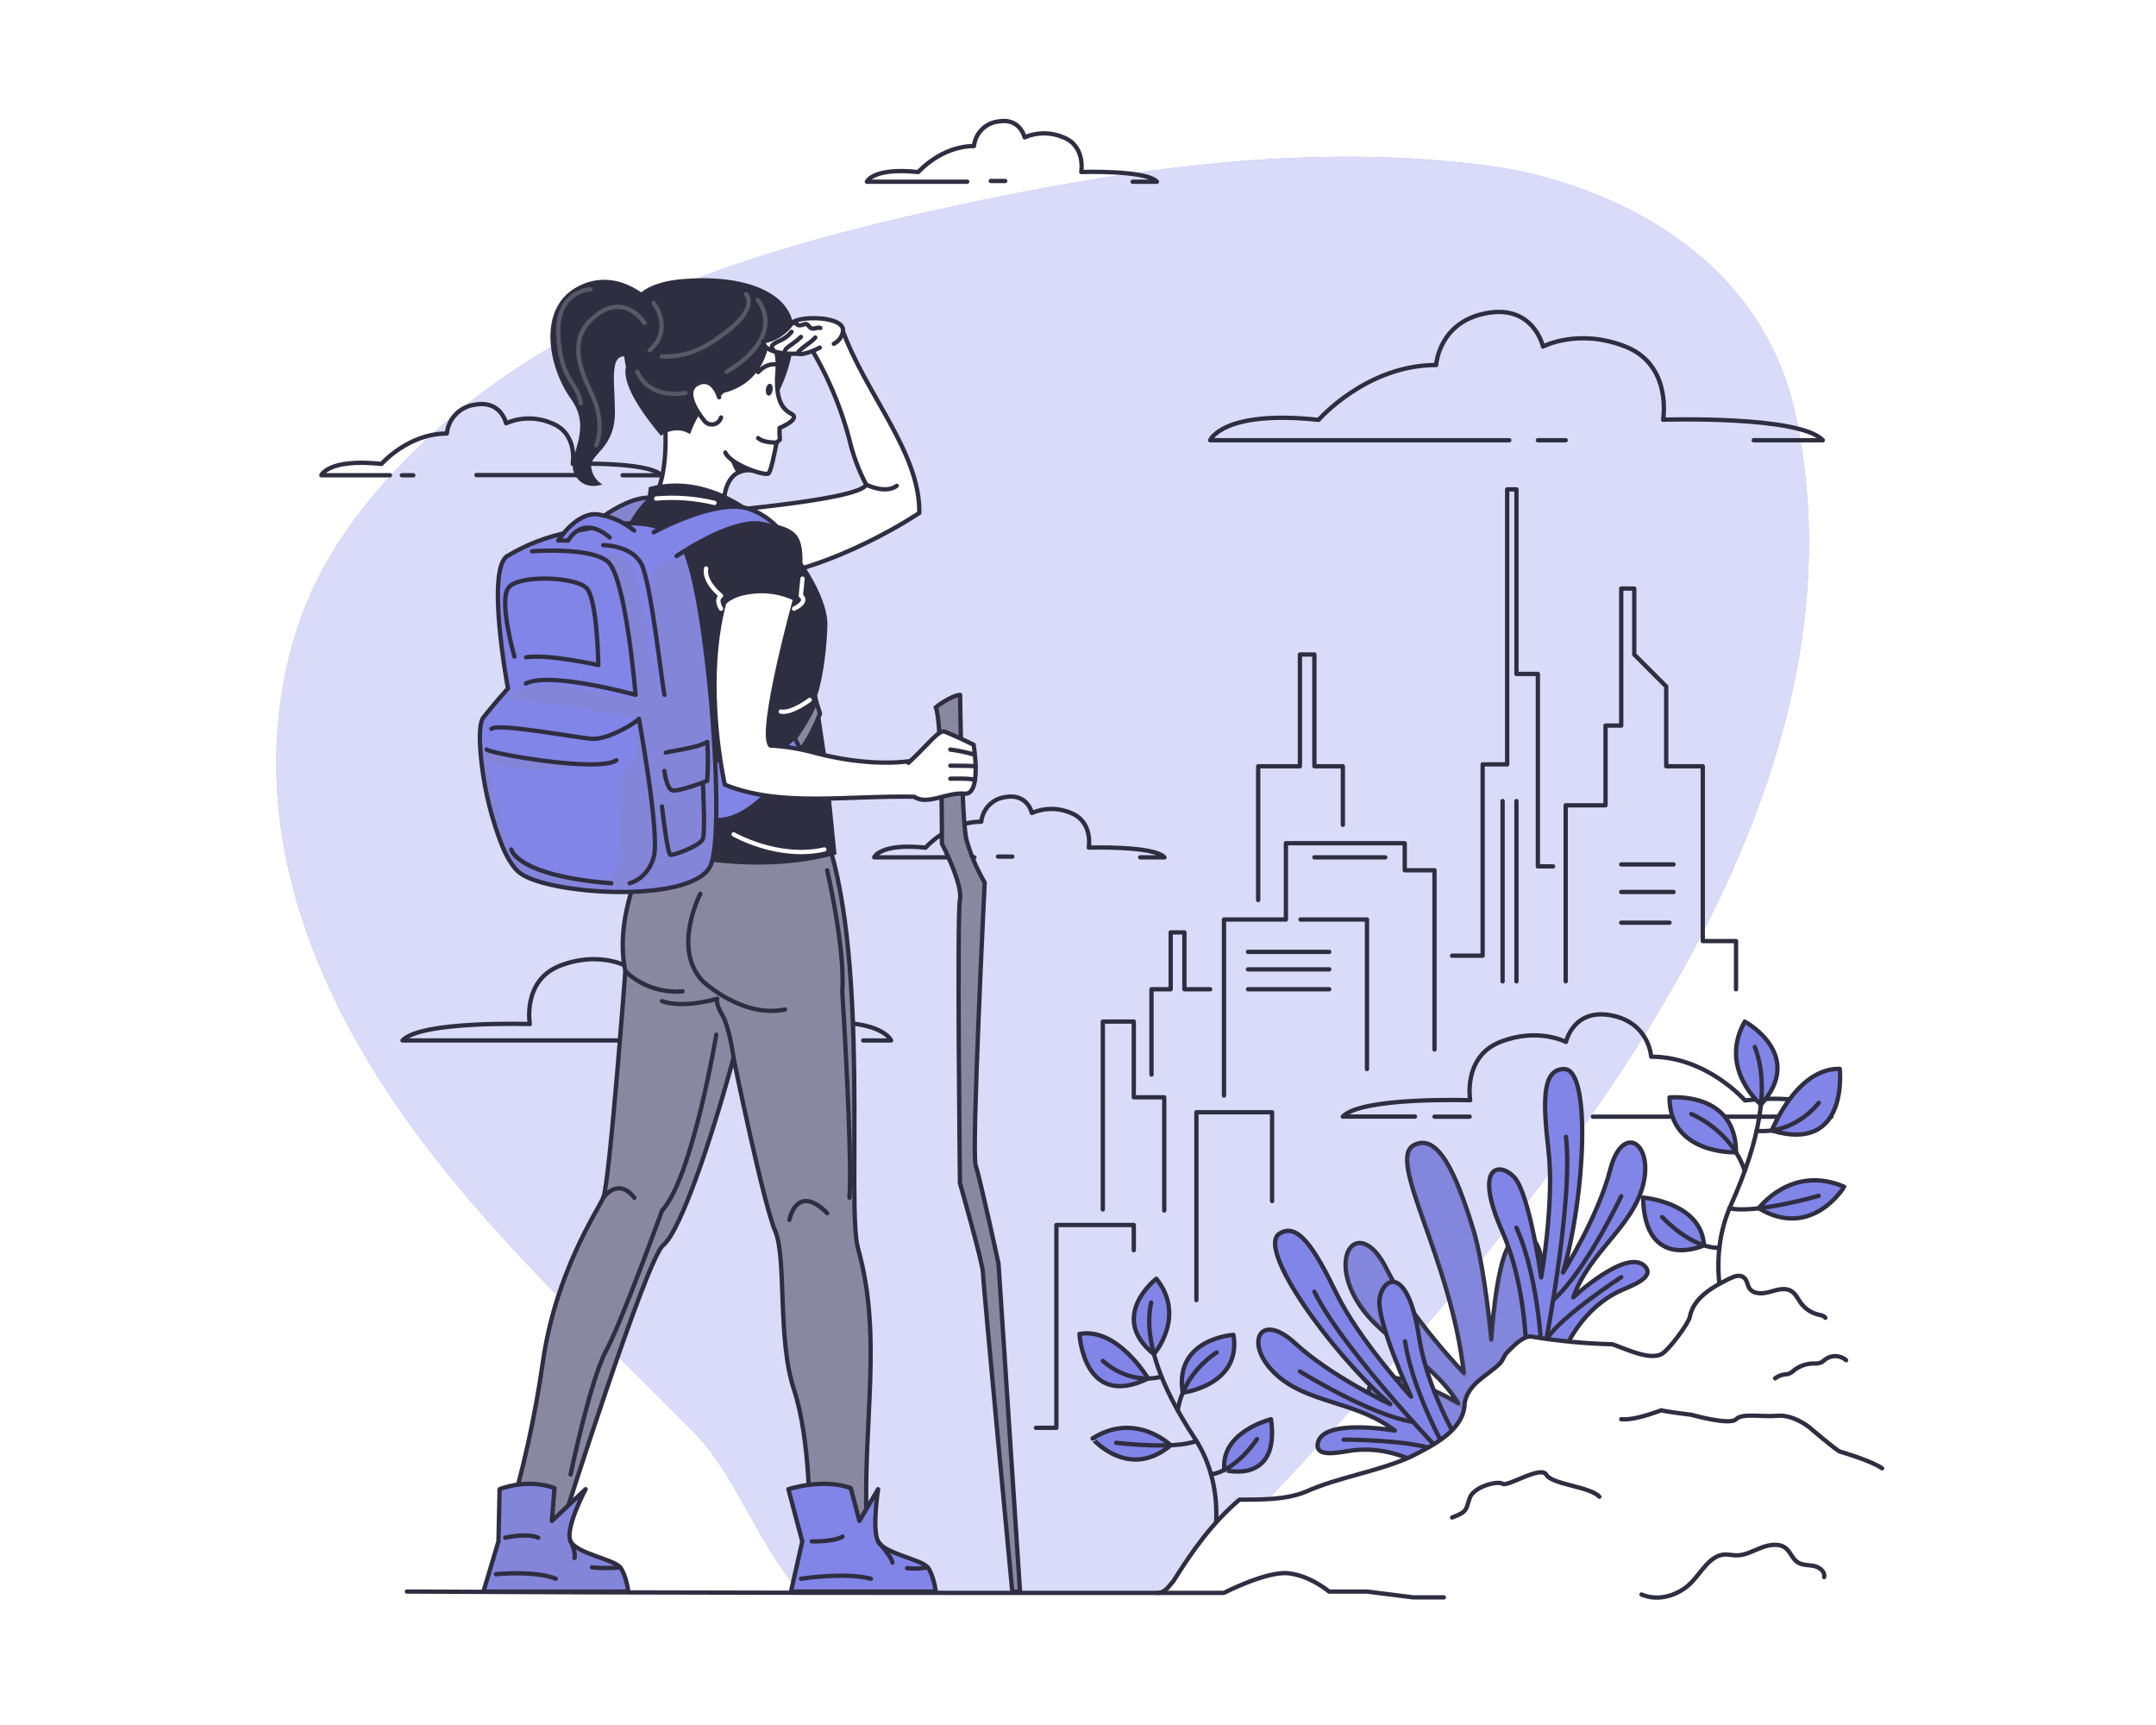 <svg width="250" height="200" viewBox="0 0 250 200" fill="none" xmlns="http://www.w3.org/2000/svg">
<rect width="250" height="200" fill="white"/>
<g clip-path="url(#clip0_616_1917)">
<path opacity="0.7" d="M43.23 62.203C43.23 62.203 30.671 94.635 48.32 127.293C65.968 159.95 102.32 177.203 131.414 191.955C160.509 206.707 190.721 199.523 205.077 175.36C219.432 151.198 199.743 133.95 199.716 99.496C199.689 65.04 204.874 55.919 186.203 26.811C167.531 -2.297 121.761 -8.743 87.149 12.847C52.536 34.437 43.23 62.203 43.23 62.203Z" fill="white"/>
<path d="M99.117 190.198C111.369 197.788 133.923 187.878 142.428 178.779C170.022 149.239 218.878 99.297 208.27 48.401C203.766 26.779 181.991 20.527 173.261 19.315C152.302 16.396 130.964 19.491 110.284 23.964C88.662 28.64 65.973 35.423 49.473 50.91C43.261 56.757 37.712 63.649 34.829 71.797C31.901 80.077 31.356 89.158 32.847 97.784C35.261 111.703 42.518 124.36 51.347 135.405C60.176 146.45 70.604 156.045 80.504 166.117C86.955 172.689 88.797 183.784 99.117 190.198Z" fill="#8185E7"/>
<path opacity="0.7" d="M99.117 190.198C111.369 197.788 133.923 187.878 142.428 178.779C170.022 149.239 218.878 99.297 208.27 48.401C203.766 26.779 181.991 20.527 173.261 19.315C152.302 16.396 130.964 19.491 110.284 23.964C88.662 28.64 65.973 35.423 49.473 50.91C43.261 56.757 37.712 63.649 34.829 71.797C31.901 80.077 31.356 89.158 32.847 97.784C35.261 111.703 42.518 124.36 51.347 135.405C60.176 146.45 70.604 156.045 80.504 166.117C86.955 172.689 88.797 183.784 99.117 190.198Z" fill="white"/>
<path d="M45.212 55.104H37.261C37.261 55.104 38.054 53.135 44.239 53.788C44.239 53.788 47.32 50.261 51.811 50.261C51.897 49.427 52.26 48.645 52.842 48.041C53.424 47.437 54.192 47.045 55.023 46.928C58.09 46.338 58.685 49.072 58.685 49.072C59.522 48.71 60.425 48.523 61.338 48.523C62.25 48.523 63.153 48.71 63.991 49.072C67.031 50.27 66.414 53.779 66.414 53.779C66.414 53.779 75.189 53.491 76.698 55.104H72.194" stroke="#2F2E41" stroke-width="0.5" stroke-linecap="round" stroke-linejoin="round"/>
<path d="M46.595 55.104H47.923" stroke="#2F2E41" stroke-width="0.5" stroke-linecap="round" stroke-linejoin="round"/>
<path d="M55.248 55.081H67.396" stroke="#2F2E41" stroke-width="0.5" stroke-linecap="round" stroke-linejoin="round"/>
<path d="M112.977 99.401H101.369C101.369 99.401 102.05 97.721 107.324 98.279C107.324 98.279 109.955 95.27 113.784 95.27C113.859 94.558 114.169 93.891 114.666 93.376C115.163 92.86 115.818 92.525 116.527 92.423C119.144 91.923 119.653 94.257 119.653 94.257C120.368 93.948 121.138 93.788 121.917 93.788C122.695 93.788 123.466 93.948 124.18 94.257C126.775 95.279 126.252 98.275 126.252 98.275C126.252 98.275 133.739 98.027 135.023 99.401H132.212" stroke="#2F2E41" stroke-width="0.5" stroke-linecap="round" stroke-linejoin="round"/>
<path d="M115.721 99.315H117.383" stroke="#2F2E41" stroke-width="0.5" stroke-linecap="round" stroke-linejoin="round"/>
<path d="M112.153 21.068H100.522C100.522 21.068 101.203 19.387 106.477 19.95C106.477 19.95 109.104 16.937 112.937 16.937C113.011 16.225 113.322 15.558 113.819 15.043C114.316 14.528 114.971 14.194 115.68 14.095C118.297 13.59 118.806 15.923 118.806 15.923C119.518 15.617 120.284 15.459 121.059 15.459C121.833 15.459 122.599 15.617 123.311 15.923C125.905 16.946 125.378 19.941 125.378 19.941C125.378 19.941 132.869 19.694 134.153 21.068H131.342" stroke="#2F2E41" stroke-width="0.5" stroke-linecap="round" stroke-linejoin="round"/>
<path d="M114.892 20.982H116.559" stroke="#2F2E41" stroke-width="0.5" stroke-linecap="round" stroke-linejoin="round"/>
<path d="M75.662 120.631H46.671C48.833 118.32 61.437 118.73 61.437 118.73C61.437 118.73 60.536 113.694 64.923 111.973C69.311 110.252 72.545 111.973 72.545 111.973C72.545 111.973 73.401 108.045 77.806 108.892C82.212 109.739 82.423 113.68 82.423 113.68C88.878 113.68 93.302 118.752 93.302 118.752C102.185 117.806 103.329 120.635 103.329 120.635H100.09" stroke="#2F2E41" stroke-width="0.5" stroke-linecap="round" stroke-linejoin="round"/>
<path d="M97.662 120.631H96.432" stroke="#2F2E41" stroke-width="0.5" stroke-linecap="round" stroke-linejoin="round"/>
<path d="M80.68 120.631H84.914" stroke="#2F2E41" stroke-width="0.5" stroke-linecap="round" stroke-linejoin="round"/>
<path d="M175.009 51.041H140.324C140.324 51.041 141.761 47.495 152.896 48.68C152.896 48.68 158.446 42.32 166.532 42.32C166.532 42.32 166.802 37.365 172.324 36.315C177.847 35.266 178.919 40.18 178.919 40.18C178.919 40.18 183 38.018 188.477 40.18C193.955 42.342 192.847 48.662 192.847 48.662C192.847 48.662 208.653 48.144 211.365 51.041H203.351" stroke="#2F2E41" stroke-width="0.5" stroke-linecap="round" stroke-linejoin="round"/>
<path d="M178.324 51.041H181.55" stroke="#2F2E41" stroke-width="0.5" stroke-linecap="round" stroke-linejoin="round"/>
<path d="M184.703 129.468H212.365C212.365 129.468 211.221 126.644 202.338 127.586C202.338 127.586 197.914 122.514 191.464 122.514C191.464 122.514 191.248 118.572 186.842 117.725C182.437 116.878 181.581 120.806 181.581 120.806C181.581 120.806 178.329 119.081 173.959 120.806C169.59 122.532 170.477 127.563 170.477 127.563C170.477 127.563 157.865 127.149 155.707 129.459H164.077" stroke="#2F2E41" stroke-width="0.5" stroke-linecap="round" stroke-linejoin="round"/>
<path d="M166.338 129.468H170.419" stroke="#2F2E41" stroke-width="0.5" stroke-linecap="round" stroke-linejoin="round"/>
<path d="M127.878 140.221V118.441H131.468V127.221H135V140.351" stroke="#2F2E41" stroke-width="0.5" stroke-linecap="round" stroke-linejoin="round"/>
<path d="M141.928 127.014V106.608H149.108V97.761H162.887V100.901H166.338V121.676" stroke="#2F2E41" stroke-width="0.5" stroke-linecap="round" stroke-linejoin="round"/>
<path d="M181.55 113.779V93.369H186.171V84.126H187.991V68.239H189.5V75.883L193.207 79.59V88.842H197.446V109.113H201.302V114.698" stroke="#2F2E41" stroke-width="0.5" stroke-linecap="round" stroke-linejoin="round"/>
<path d="M168.378 110.806H171.919V88.626H174.766V56.734H175.842V78.14H178.324V100.45H180.09" stroke="#2F2E41" stroke-width="0.5" stroke-linecap="round" stroke-linejoin="round"/>
<path d="M140.324 114.698H137.338V108.104H135.748V114.698H133.522V124.59" stroke="#2F2E41" stroke-width="0.5" stroke-linecap="round" stroke-linejoin="round"/>
<path d="M145.892 104.351V88.842H150.734V75.883H152.41V88.842H155.712V95.631" stroke="#2F2E41" stroke-width="0.5" stroke-linecap="round" stroke-linejoin="round"/>
<path d="M150.802 106.608H158.509V123.95" stroke="#2F2E41" stroke-width="0.5" stroke-linecap="round" stroke-linejoin="round"/>
<path d="M147.505 139.257V128.955H138.73V150.739" stroke="#2F2E41" stroke-width="0.5" stroke-linecap="round" stroke-linejoin="round"/>
<path d="M131.468 144.95V142.027H122.495V165.541H120.122" stroke="#2F2E41" stroke-width="0.5" stroke-linecap="round" stroke-linejoin="round"/>
<path d="M187.991 100.221H194.054" stroke="#2F2E41" stroke-width="0.5" stroke-linecap="round" stroke-linejoin="round"/>
<path d="M187.991 103.419H194.054" stroke="#2F2E41" stroke-width="0.5" stroke-linecap="round" stroke-linejoin="round"/>
<path d="M187.991 106.977H193.59" stroke="#2F2E41" stroke-width="0.5" stroke-linecap="round" stroke-linejoin="round"/>
<path d="M160.626 99.401H152.41" stroke="#2F2E41" stroke-width="0.5" stroke-linecap="round" stroke-linejoin="round"/>
<path d="M144.716 110.36H154.131" stroke="#2F2E41" stroke-width="0.5" stroke-linecap="round" stroke-linejoin="round"/>
<path d="M144.716 112.387H154.131" stroke="#2F2E41" stroke-width="0.5" stroke-linecap="round" stroke-linejoin="round"/>
<path d="M144.716 114.698H154.131" stroke="#2F2E41" stroke-width="0.5" stroke-linecap="round" stroke-linejoin="round"/>
<path d="M174.234 92.878V113.779" stroke="#2F2E41" stroke-width="0.5" stroke-linecap="round" stroke-linejoin="round"/>
<path d="M175.842 92.878V113.779" stroke="#2F2E41" stroke-width="0.5" stroke-linecap="round" stroke-linejoin="round"/>
<path d="M67.757 61.59C67.757 61.59 72.513 57.221 75.806 57.743C76.356 57.829 73.531 63.207 73.531 63.207L67.757 61.59Z" fill="#8185E7"/>
<mask id="mask0_616_1917" style="mask-type:luminance" maskUnits="userSpaceOnUse" x="67" y="57" width="9" height="7">
<path d="M67.757 61.59C67.757 61.59 72.513 57.221 75.806 57.743C76.356 57.829 73.531 63.207 73.531 63.207L67.757 61.59Z" fill="white"/>
</mask>
<g mask="url(#mask0_616_1917)">
<path opacity="0.5" d="M67.757 61.59C67.757 61.59 72.513 57.221 75.806 57.743C76.356 57.829 73.531 63.207 73.531 63.207L67.757 61.59Z" fill="#8A88A0" fill-opacity="0.7"/>
</g>
<path d="M67.757 61.59C67.757 61.59 72.513 57.221 75.806 57.743C76.356 57.829 73.531 63.207 73.531 63.207L67.757 61.59Z" stroke="#2F2E41" stroke-width="0.5" stroke-linecap="round" stroke-linejoin="round"/>
<path d="M111.329 80.563C111.329 80.563 111.509 94.878 112.041 97.266C112.526 99.038 113.246 100.738 114.18 102.32C114.18 102.32 112.631 133.685 113.135 135.135C113.64 136.586 115.784 146.514 115.784 146.514L118.279 184.527H117.378C117.378 184.527 113.982 148.649 113.982 147.586C113.982 146.523 111.311 137.171 111.311 137.171C111.311 137.171 110.955 106.063 111.311 104.288C111.667 102.514 109.221 97.824 109.221 97.824C109.221 97.824 109.252 83.437 108.5 82.009C108.518 82.004 110.081 80.725 111.329 80.563Z" fill="#8A88A0" stroke="#2F2E41" stroke-width="0.5" stroke-linecap="round" stroke-linejoin="round"/>
<path d="M75.806 97.266C75.806 97.266 70.968 105.396 72.513 112.581C72.513 112.581 70.671 137.257 69.955 138.86C69.239 140.464 64.432 147.554 62.955 157.878C62.062 164.126 60.707 170.299 58.901 176.347H65.333C65.333 176.347 74.937 145.955 76.905 144.365C78.874 142.775 82.496 132.144 85.054 122.658C85.054 122.658 88.504 139.486 89.878 142.698C91.252 145.91 90.104 155.185 92.067 161.113C94.009 166.968 93.869 176.365 93.869 176.365C93.869 176.365 100.559 178.023 100.495 176.365C100.045 164.896 102.365 154.968 99.496 144.761C98.144 139.995 100.847 112.144 95.919 97.288L75.806 97.266Z" fill="#8A88A0"/>
<mask id="mask1_616_1917" style="mask-type:luminance" maskUnits="userSpaceOnUse" x="58" y="97" width="43" height="81">
<path d="M75.806 97.266C75.806 97.266 70.968 105.396 72.513 112.581C72.513 112.581 70.671 137.257 69.955 138.86C69.239 140.464 64.432 147.554 62.955 157.878C62.062 164.126 60.707 170.299 58.901 176.347H65.333C65.333 176.347 74.937 145.955 76.905 144.365C78.874 142.775 82.496 132.144 85.054 122.658C85.054 122.658 88.504 139.486 89.878 142.698C91.252 145.91 90.104 155.185 92.067 161.113C94.009 166.968 93.869 176.365 93.869 176.365C93.869 176.365 100.559 178.023 100.495 176.365C100.045 164.896 102.365 154.968 99.496 144.761C98.144 139.995 100.847 112.144 95.919 97.288L75.806 97.266Z" fill="white"/>
</mask>
<g mask="url(#mask1_616_1917)">
<path opacity="0.3" d="M84.914 120.631C84.914 120.955 84.964 121.775 85.023 122.793C82.464 132.252 78.869 142.748 76.914 144.342C74.96 145.937 65.342 176.324 65.342 176.324H58.919C60.725 170.277 62.08 164.104 62.973 157.856C64.437 147.532 69.279 140.459 69.973 138.851C70.667 137.243 72.513 112.613 72.513 112.613C72.143 110.745 72.106 108.826 72.405 106.946C72.748 109.392 74.207 112.428 79.162 113.212C78.859 112.27 78.773 111.272 78.911 110.292C79.048 109.312 79.405 108.376 79.955 107.554C79.955 107.554 78.996 112.613 83.059 114.982C83.239 115.086 83.18 115.802 83.18 115.802C83.18 115.802 84.896 119.455 84.914 120.631Z" fill="#8A88A0" fill-opacity="0.7"/>
<path opacity="0.3" d="M96.559 99.324C94.915 100.32 91.351 101.482 83.766 101.176C82.517 102.201 81.471 103.451 80.68 104.86L79.955 104.284C79.955 104.284 76.482 106.261 72.707 105.293C73.352 102.482 74.396 99.777 75.806 97.261H95.964C96.167 97.923 96.369 98.613 96.559 99.324Z" fill="#8A88A0" fill-opacity="0.7"/>
</g>
<path d="M75.806 97.266C75.806 97.266 70.968 105.396 72.513 112.581C72.513 112.581 70.671 137.257 69.955 138.86C69.239 140.464 64.432 147.554 62.955 157.878C62.062 164.126 60.707 170.299 58.901 176.347H65.333C65.333 176.347 74.937 145.955 76.905 144.365C78.874 142.775 82.496 132.144 85.054 122.658C85.054 122.658 88.504 139.486 89.878 142.698C91.252 145.91 90.104 155.185 92.067 161.113C94.009 166.968 93.869 176.365 93.869 176.365C93.869 176.365 100.559 178.023 100.495 176.365C100.045 164.896 102.365 154.968 99.496 144.761C98.144 139.995 100.847 112.144 95.919 97.288L75.806 97.266Z" stroke="#2F2E41" stroke-width="0.5" stroke-linecap="round" stroke-linejoin="round"/>
<path d="M81.212 103.626C81.212 103.626 77.878 109.991 81.504 113.775C81.504 113.775 86.085 118.077 91.027 117.045" stroke="#2F2E41" stroke-width="0.5" stroke-linecap="round" stroke-linejoin="round"/>
<path d="M85.063 122.635C85.063 122.635 84.613 119.167 83.752 117.68C82.892 116.194 83.18 115.788 83.18 115.788C83.18 115.788 79.279 116.991 76.757 116.072" stroke="#2F2E41" stroke-width="0.5" stroke-linecap="round" stroke-linejoin="round"/>
<path d="M72.513 112.613C73.397 113.445 74.445 114.082 75.59 114.483C76.736 114.885 77.953 115.041 79.162 114.941" stroke="#2F2E41" stroke-width="0.5" stroke-linecap="round" stroke-linejoin="round"/>
<path d="M81.212 59.545C81.572 59.396 99.549 58.054 100.446 56.203C99.564 54.527 98.9 52.745 98.473 50.901C97.35 46.644 95.544 42.597 93.126 38.919L97.631 38.095C100.333 45.689 106.712 52.428 106.599 59.473C106.599 59.473 96.869 66.09 86.964 67.167C84.113 67.469 81.212 59.545 81.212 59.545Z" fill="white" stroke="#2F2E41" stroke-width="0.5" stroke-linecap="round" stroke-linejoin="round"/>
<path d="M87.203 54.541C86.593 54.456 85.972 54.575 85.437 54.878C83.608 55.986 83.941 59.293 83.941 59.293L75.806 57.743C77.581 55.162 77.126 49.239 77.126 49.239C84.748 42.095 86.586 48.64 87.036 52.392C87.176 53.45 87.198 54.284 87.203 54.541Z" fill="white" stroke="#2F2E41" stroke-width="0.5" stroke-linecap="round" stroke-linejoin="round"/>
<path d="M87.203 54.541C86.593 54.456 85.972 54.575 85.437 54.878C84.785 53.789 84.375 52.572 84.234 51.311L87.05 52.396C87.176 53.45 87.198 54.284 87.203 54.541Z" fill="#2F2E41"/>
<path d="M72.887 37.045C72.887 37.045 72.194 32.991 79.004 32.369C85.815 31.748 92.068 33.626 92.068 38.59C92.068 43.554 87.959 53.806 79.784 49.239C71.608 44.671 72.887 37.045 72.887 37.045Z" fill="#2F2E41"/>
<path d="M76.842 49.802C76.14 48.901 74.284 45.667 73.987 44.432C72.149 36.842 76.302 36.293 79.392 34.757C85.27 31.842 90.617 37.752 90.158 43.014C89.698 48.275 92.18 47.653 92.068 48.378C91.973 48.991 90.396 49.613 90.396 49.613C90.371 50.063 90.385 50.516 90.437 50.964L90.049 51.32C89.847 52.32 89.387 54.842 89.058 54.923C88.401 55.122 84.712 53.833 84.104 52.468" fill="white"/>
<path d="M76.842 49.802C76.14 48.901 74.284 45.667 73.987 44.432C72.149 36.842 76.302 36.293 79.392 34.757C85.27 31.842 90.617 37.752 90.158 43.014C89.698 48.275 92.18 47.653 92.068 48.378C91.973 48.991 90.396 49.613 90.396 49.613C90.371 50.063 90.385 50.516 90.437 50.964L90.049 51.32C89.847 52.32 89.387 54.842 89.058 54.923C88.401 55.122 84.712 53.833 84.104 52.468" stroke="#2F2E41" stroke-width="0.5" stroke-linecap="round" stroke-linejoin="round"/>
<path d="M89.59 45.234C89.536 45.617 89.32 45.901 89.108 45.874C88.896 45.847 88.761 45.509 88.811 45.126C88.86 44.743 89.081 44.459 89.297 44.491C89.513 44.523 89.658 44.851 89.59 45.234Z" fill="#2F2E41"/>
<path d="M89.878 42.243C89.878 42.243 88.896 42.077 87.91 43.144" stroke="#2F2E41" stroke-width="0.5" stroke-linecap="round" stroke-linejoin="round"/>
<path d="M87.856 34.784C85.153 32.716 70.072 30.59 72.577 42.509C72.243 43.986 73.257 46.477 76.631 50.518C76.631 50.518 78.266 49.239 80.018 50.338C80.018 50.338 81.077 47.059 82.901 46.315C83.295 46.143 83.645 45.882 83.923 45.554C88.752 44.347 89.365 39.766 89.302 38.162C89.59 37.725 90.108 36.486 87.856 34.784Z" fill="#2F2E41"/>
<path d="M75.806 35.135C75.806 35.135 71.878 30.721 67.063 33.185C62.248 35.649 63.536 42.532 66.203 46.248C68.869 49.964 65.599 52.959 66.631 54.982C67.662 57.005 69.838 56.171 69.838 56.171C69.48 55.954 69.177 55.657 68.953 55.303C68.73 54.949 68.591 54.547 68.549 54.131C68.374 52.671 71.302 51.982 71.302 47.851C71.302 43.721 70.356 40.023 73.797 41.743C77.239 43.464 75.806 35.135 75.806 35.135Z" fill="#2F2E41"/>
<path d="M90.054 51.306C90.054 51.306 88.55 51.383 87.91 50.788" stroke="#2F2E41" stroke-width="0.5" stroke-linecap="round" stroke-linejoin="round"/>
<g opacity="0.2">
<path d="M75.806 35.135C75.806 35.135 78.149 38.126 75.333 40.604" stroke="white" stroke-width="0.5" stroke-linecap="round" stroke-linejoin="round"/>
<path d="M87.856 34.784C87.856 34.784 91.459 38.716 84.252 43.122" stroke="white" stroke-width="0.5" stroke-linecap="round" stroke-linejoin="round"/>
<path d="M86.504 34.095C86.504 34.095 87.91 35.446 84.703 38.099C81.495 40.752 79.099 41.441 76.734 41.32" stroke="white" stroke-width="0.5" stroke-linecap="round" stroke-linejoin="round"/>
<path d="M74.73 37.45C74.73 37.45 72.653 34.072 69.36 36.387C66.067 38.703 66.779 41.892 68.558 45.554C70.338 49.216 69.131 51.622 69.131 51.622" stroke="white" stroke-width="0.5" stroke-linecap="round" stroke-linejoin="round"/>
<path d="M68.486 33.536C68.486 33.536 64.432 33.653 64.743 38.941C65.054 44.23 66.941 44.198 67.356 46.748" stroke="white" stroke-width="0.5" stroke-linecap="round" stroke-linejoin="round"/>
<path d="M79.478 45.554C79.478 45.554 75.423 46.455 73.901 43.122" stroke="white" stroke-width="0.5" stroke-linecap="round" stroke-linejoin="round"/>
</g>
<path d="M83.387 46.059C83.387 46.059 82.721 43.626 80.955 44.446C79.189 45.266 80.734 47.599 81.608 48.707C81.724 48.887 81.889 49.029 82.085 49.117C82.279 49.205 82.496 49.235 82.707 49.202C82.919 49.17 83.116 49.077 83.276 48.935C83.436 48.793 83.551 48.607 83.608 48.401" fill="white"/>
<path d="M83.387 46.059C83.387 46.059 82.721 43.626 80.955 44.446C79.189 45.266 80.734 47.599 81.608 48.707C81.724 48.887 81.889 49.029 82.085 49.117C82.279 49.205 82.496 49.235 82.707 49.202C82.919 49.17 83.116 49.077 83.276 48.935C83.436 48.793 83.551 48.607 83.608 48.401" stroke="#2F2E41" stroke-width="0.5" stroke-linecap="round" stroke-linejoin="round"/>
<path d="M75.243 56.482L75.054 57.856C68.103 64.356 72.694 79.631 77.058 89.387L74.27 98.198C74.27 98.198 86.162 102.158 97 99.059L95.964 88.712L94.761 80.631C94.761 80.631 95.752 77.878 95.946 72.522C96.14 67.167 86.054 53.473 75.243 56.482Z" fill="#2F2E41"/>
<path d="M95.063 40.302C95.063 40.302 93.261 41.266 92.491 41.005C92.491 41.005 88.613 41.225 88.504 39.586C89.169 39.47 89.805 39.225 90.375 38.863C90.945 38.501 91.437 38.03 91.824 37.477C92.473 36.577 98.068 36.577 97.739 38.446C97.684 38.747 97.561 39.032 97.378 39.277C97.195 39.522 96.958 39.722 96.685 39.86" fill="white"/>
<path d="M95.063 40.302C95.063 40.302 93.261 41.266 92.491 41.005C92.491 41.005 88.613 41.225 88.504 39.586C89.169 39.47 89.805 39.225 90.375 38.863C90.945 38.501 91.437 38.03 91.824 37.477C92.473 36.577 98.068 36.577 97.739 38.446C97.684 38.747 97.561 39.032 97.378 39.277C97.195 39.522 96.958 39.722 96.685 39.86" stroke="#2F2E41" stroke-width="0.5" stroke-linecap="round" stroke-linejoin="round"/>
<path d="M91.82 37.477C92.617 37.351 92.225 37.757 92.793 37.716C93.36 37.676 93.41 37.311 93.824 37.851C94.239 38.392 94.698 37.851 95.126 38.032" fill="white"/>
<path d="M91.82 37.477C92.617 37.351 92.225 37.757 92.793 37.716C93.36 37.676 93.41 37.311 93.824 37.851C94.239 38.392 94.698 37.851 95.126 38.032" stroke="#2F2E41" stroke-width="0.5" stroke-linecap="round" stroke-linejoin="round"/>
<path d="M92.487 40.991C92.54 40.541 94.122 39.689 94.536 39.131Z" fill="white"/>
<path d="M92.487 40.991C92.54 40.541 94.122 39.689 94.536 39.131" stroke="#2F2E41" stroke-width="0.5" stroke-linecap="round" stroke-linejoin="round"/>
<path d="M91.144 40.991C90.653 40.396 91.788 40.126 92.874 39.063Z" fill="white"/>
<path d="M91.144 40.991C90.653 40.396 91.788 40.126 92.874 39.063" stroke="#2F2E41" stroke-width="0.5" stroke-linecap="round" stroke-linejoin="round"/>
<path d="M89.833 40.761C89.221 40.153 89.477 39.937 90.437 39.491C90.965 39.268 91.43 38.916 91.788 38.468" fill="white"/>
<path d="M89.833 40.761C89.221 40.153 89.477 39.937 90.437 39.491C90.965 39.268 91.43 38.916 91.788 38.468" stroke="#2F2E41" stroke-width="0.5" stroke-linecap="round" stroke-linejoin="round"/>
<path d="M91.419 172.658C91.419 172.658 95.442 171.351 98.653 172.532L99.653 176.342L101.82 172.658C101.82 172.658 101.095 177.293 101.82 178.712C102.545 180.131 106.865 180.802 107.572 181.725C108.279 182.649 108.509 184.527 108.509 184.527H91.721L93.027 178.712L91.419 172.658Z" fill="#8185E7" stroke="#2F2E41" stroke-width="0.5" stroke-linecap="round" stroke-linejoin="round"/>
<path d="M57.932 172.658C57.932 172.658 61.086 171.351 64.297 172.532L63.991 176.342L67.905 172.658C67.905 172.658 65.441 177.293 66.167 178.712C66.892 180.131 71.212 180.802 71.919 181.725C72.626 182.649 72.856 184.527 72.856 184.527H56.059L57.797 178.712L57.932 172.658Z" fill="#8185E7"/>
<mask id="mask2_616_1917" style="mask-type:luminance" maskUnits="userSpaceOnUse" x="56" y="172" width="17" height="13">
<path d="M57.932 172.658C57.932 172.658 61.086 171.351 64.297 172.532L63.991 176.342L67.905 172.658C67.905 172.658 65.441 177.293 66.167 178.712C66.892 180.131 71.212 180.802 71.919 181.725C72.626 182.649 72.856 184.527 72.856 184.527H56.059L57.797 178.712L57.932 172.658Z" fill="white"/>
</mask>
<g mask="url(#mask2_616_1917)">
<path opacity="0.3" d="M57.932 172.658C57.932 172.658 61.086 171.351 64.297 172.532L63.991 176.342L67.905 172.658C67.905 172.658 65.441 177.293 66.167 178.712C66.892 180.131 71.212 180.802 71.919 181.725C72.626 182.649 72.856 184.527 72.856 184.527H56.059L57.797 178.712L57.932 172.658Z" fill="#8A88A0" fill-opacity="0.7"/>
</g>
<path d="M57.932 172.658C57.932 172.658 61.086 171.351 64.297 172.532L63.991 176.342L67.905 172.658C67.905 172.658 65.441 177.293 66.167 178.712C66.892 180.131 71.212 180.802 71.919 181.725C72.626 182.649 72.856 184.527 72.856 184.527H56.059L57.797 178.712L57.932 172.658Z" stroke="#2F2E41" stroke-width="0.5" stroke-linecap="round" stroke-linejoin="round"/>
<path d="M91.725 86.212C91.725 86.212 94.153 82.964 94.586 81.149L95.086 82.725C95.086 82.725 93.802 86.329 91.725 88.198V86.212Z" fill="#8A88A0" stroke="#2F2E41" stroke-width="0.5" stroke-linecap="round" stroke-linejoin="round"/>
<path d="M82.095 87.766C82.095 87.766 85.491 89.045 87.896 88.243C89.481 87.651 90.91 86.707 92.077 85.482L92.86 86.905C92.86 86.905 87.432 96.365 82.095 94.932" fill="#8185E7"/>
<path d="M82.095 87.766C82.095 87.766 85.491 89.045 87.896 88.243C89.481 87.651 90.91 86.707 92.077 85.482L92.86 86.905C92.86 86.905 87.432 96.365 82.095 94.932" stroke="#2F2E41" stroke-width="0.5" stroke-linecap="round" stroke-linejoin="round"/>
<path d="M82.45 100.221C80.685 104.86 63.577 103.793 60.248 101.185C59.514 100.608 58.833 99.496 58.239 98.09C57.056 95.086 56.262 91.944 55.874 88.739C55.77 87.905 55.698 87.117 55.667 86.41C55.59 84.824 55.703 83.631 56.041 83.198C57.392 81.482 58.901 79.82 58.901 79.82C58.901 79.82 56.27 65.766 58.901 64.423C61.072 63.128 63.448 62.214 65.928 61.721C69.73 61.05 76.126 59.158 78.991 63.072C79.137 63.278 79.263 63.498 79.365 63.73C82.063 69.455 84.14 95.779 82.45 100.221Z" fill="#8185E7"/>
<mask id="mask3_616_1917" style="mask-type:luminance" maskUnits="userSpaceOnUse" x="55" y="60" width="29" height="44">
<path d="M82.45 100.221C80.685 104.86 63.577 103.793 60.248 101.185C59.514 100.608 58.833 99.496 58.239 98.09C57.056 95.086 56.262 91.944 55.874 88.739C55.77 87.905 55.698 87.117 55.667 86.41C55.59 84.824 55.703 83.631 56.041 83.198C57.392 81.482 58.901 79.82 58.901 79.82C58.901 79.82 56.27 65.766 58.901 64.423C61.072 63.128 63.448 62.214 65.928 61.721C69.73 61.05 76.126 59.158 78.991 63.072C79.137 63.278 79.263 63.498 79.365 63.73C82.063 69.455 84.14 95.779 82.45 100.221Z" fill="white"/>
</mask>
<g mask="url(#mask3_616_1917)">
<path opacity="0.3" d="M82.451 100.221C80.685 104.86 63.577 103.793 60.248 101.185C59.514 100.608 58.833 99.496 58.239 98.09C57.302 94.887 56.437 91.189 55.896 88.739C55.559 87.194 55.342 86.149 55.324 86.036C55.411 86.191 55.537 86.32 55.689 86.41C56.495 86.987 59.036 88.063 66.951 88.586C66.951 88.586 61.194 90.185 56.68 88.207C56.68 88.207 58.225 97.522 59.887 99.36C61.55 101.198 69.095 102.748 70.878 101.739C72.662 100.73 71.451 91.261 71.82 90.293C72.189 89.324 73.622 88.518 73.698 88.207C73.775 87.896 74.086 83.351 74.086 83.351C74.086 83.351 62.977 81.072 59.887 81.158C56.797 81.243 61.194 79.045 64.284 79.401C67.374 79.757 73.55 81.072 73.698 81.158C73.847 81.243 72.414 67.572 70.815 65.527C69.216 63.482 72.833 63.572 73.698 66.824C74.527 69.978 76.604 81.419 76.752 82.207C76.716 81.581 76.302 74.865 75.878 72.36C75.451 69.734 75.491 66.275 75.946 65.919C76.401 65.563 78.698 64.653 78.914 64.158C79.029 63.982 79.183 63.835 79.365 63.73C82.063 69.455 84.14 95.779 82.451 100.221Z" fill="#8A88A0" fill-opacity="0.7"/>
</g>
<path d="M82.45 100.221C80.685 104.86 63.577 103.793 60.248 101.185C59.514 100.608 58.833 99.496 58.239 98.09C57.056 95.086 56.262 91.944 55.874 88.739C55.77 87.905 55.698 87.117 55.667 86.41C55.59 84.824 55.703 83.631 56.041 83.198C57.392 81.482 58.901 79.82 58.901 79.82C58.901 79.82 56.27 65.766 58.901 64.423C61.072 63.128 63.448 62.214 65.928 61.721C69.73 61.05 76.126 59.158 78.991 63.072C79.137 63.278 79.263 63.498 79.365 63.73C82.063 69.455 84.14 95.779 82.45 100.221Z" stroke="#2F2E41" stroke-width="0.5" stroke-linecap="round" stroke-linejoin="round"/>
<path d="M73.531 61.514C72.334 60.527 70.894 59.881 69.36 59.644C66.869 59.288 64.73 62.671 64.73 62.671H65.887C65.887 62.671 67.491 59.554 70.698 62.315" fill="#8185E7"/>
<path d="M73.531 61.514C72.334 60.527 70.894 59.881 69.36 59.644C66.869 59.288 64.73 62.671 64.73 62.671H65.887C65.887 62.671 67.491 59.554 70.698 62.315" stroke="#2F2E41" stroke-width="0.5" stroke-linecap="round" stroke-linejoin="round"/>
<path d="M61.698 63.919C61.698 63.919 68.293 63.383 70.432 65.077C72.572 66.77 73.698 80.563 73.698 80.563C73.698 80.563 63.824 77.82 60.986 79.243" stroke="#2F2E41" stroke-width="0.5" stroke-linecap="round" stroke-linejoin="round"/>
<path d="M59.649 76.126C59.649 76.126 57.847 69.82 58.919 68.198C59.991 66.577 66.779 66.847 68.027 68.198C69.275 69.549 69.378 77.108 69.378 77.108C69.378 77.108 63.586 75.811 61.005 76.207" stroke="#2F2E41" stroke-width="0.5" stroke-linecap="round" stroke-linejoin="round"/>
<path d="M56.441 86.905C56.797 87.356 69.306 89.581 71.473 88.153" stroke="#2F2E41" stroke-width="0.5" stroke-linecap="round" stroke-linejoin="round"/>
<path d="M56.977 84.504C57.878 83.793 66.887 85.572 68.739 85.658C70.59 85.743 73.892 83.698 74.085 83.333C74.085 83.333 76.549 96.788 75.806 99.374C75.063 101.959 73.013 102.401 73.013 102.401" stroke="#2F2E41" stroke-width="0.5" stroke-linecap="round" stroke-linejoin="round"/>
<path d="M59.293 98.491C59.293 98.491 59.829 101.518 70.878 102.41" stroke="#2F2E41" stroke-width="0.5" stroke-linecap="round" stroke-linejoin="round"/>
<path d="M77.203 87.266C77.653 87.086 80.847 86.748 82.013 86.018C82.111 87.524 82.106 89.035 82 90.54C82 90.54 78.527 91.892 77.901 91.613C77.275 91.333 77.036 89.383 77.036 89.383" stroke="#2F2E41" stroke-width="0.5" stroke-linecap="round" stroke-linejoin="round"/>
<path d="M81.504 90.748C81.504 90.748 81.797 96.482 81.504 97.266C81.212 98.049 78.094 99.203 77.739 99.113C77.383 99.022 76.757 93.5 76.757 93.5" stroke="#2F2E41" stroke-width="0.5" stroke-linecap="round" stroke-linejoin="round"/>
<path d="M69.955 63.207C69.955 63.207 73.194 63.207 74.351 65.347C75.509 67.487 76.811 79.833 77.054 80.563" stroke="#2F2E41" stroke-width="0.5" stroke-linecap="round" stroke-linejoin="round"/>
<path d="M75.806 61.712C75.806 61.712 83.013 57.757 86.784 58.977C90.554 60.198 92.076 64.009 92.076 64.009C92.076 64.009 90.788 60.45 87.203 60.68C83.617 60.91 78.45 64.473 78.45 64.473" fill="#8185E7"/>
<path d="M75.806 61.712C75.806 61.712 83.013 57.757 86.784 58.977C90.554 60.198 92.076 64.009 92.076 64.009C92.076 64.009 90.788 60.45 87.203 60.68C83.617 60.91 78.45 64.473 78.45 64.473" stroke="#2F2E41" stroke-width="0.5" stroke-linecap="round" stroke-linejoin="round"/>
<path d="M87.203 60.662C87.203 60.662 91.257 60.324 92.5 62.225C93.743 64.126 92.5 69.068 92.5 69.068C92.5 69.068 93.568 70.329 91.725 71.239C89.883 72.149 84.932 72.644 83.757 70.851C82.581 69.059 83.212 61.41 87.203 60.662Z" fill="#2F2E41"/>
<path d="M92.212 69.423C92.212 69.423 87.923 84.923 89.329 86.437C91.139 86.538 92.932 86.84 94.676 87.338C102.725 89.387 107.288 87.901 107.288 87.901L106.432 92.383C98.369 92.171 90.572 93.635 84.049 90.978C84.049 90.978 81.396 79.518 83.977 69.892C83.977 69.892 84.725 68.928 86.941 68.64C88.737 68.362 90.575 68.635 92.212 69.423Z" fill="white" stroke="#2F2E41" stroke-width="0.5" stroke-linecap="round" stroke-linejoin="round"/>
<path d="M106.04 92.396C107.572 93.401 109.788 91.824 111.838 92.018C113.887 92.212 112.896 86.342 112.896 86.342C112.896 86.342 110.333 85.117 109.581 84.842C108.829 84.568 107.707 86.266 105.338 88.446" fill="white"/>
<path d="M106.04 92.396C107.572 93.401 109.788 91.824 111.838 92.018C113.887 92.212 112.896 86.342 112.896 86.342C112.896 86.342 110.333 85.117 109.581 84.842C108.829 84.568 107.707 86.266 105.338 88.446" stroke="#2F2E41" stroke-width="0.5" stroke-linecap="round" stroke-linejoin="round"/>
<path d="M76.09 57.797C78.355 57.599 80.637 57.77 82.847 58.306" stroke="white" stroke-width="0.5" stroke-linecap="round" stroke-linejoin="round"/>
<path d="M83.608 70.568C83.608 70.568 82.914 69.554 83.608 69.068C83.608 69.068 81.59 67.513 81.878 65.914" stroke="white" stroke-width="0.5" stroke-linecap="round" stroke-linejoin="round"/>
<path d="M93.054 67.09L92.86 69.068C92.86 69.068 93.856 69.703 92.076 70.568" stroke="white" stroke-width="0.5" stroke-linecap="round" stroke-linejoin="round"/>
<path d="M93.896 81.149C93.896 81.149 91.761 82.766 90.54 82.5" stroke="white" stroke-width="0.5" stroke-linecap="round" stroke-linejoin="round"/>
<path d="M85.072 96.739C85.072 96.739 90.18 99.707 95.585 98.491" stroke="white" stroke-width="0.5" stroke-linecap="round" stroke-linejoin="round"/>
<path d="M110.198 86.905C111.161 87.034 112.113 87.236 113.045 87.509" stroke="#2F2E41" stroke-width="0.5" stroke-linecap="round" stroke-linejoin="round"/>
<path d="M110.198 88.775C110.198 88.775 112.509 88.775 113.135 88.842" stroke="#2F2E41" stroke-width="0.5" stroke-linecap="round" stroke-linejoin="round"/>
<path d="M110.198 90.284C110.198 90.284 113.104 90.198 113.045 90.491" stroke="#2F2E41" stroke-width="0.5" stroke-linecap="round" stroke-linejoin="round"/>
<path d="M57.513 182.514C57.513 182.514 62.045 182.063 64.455 183.045" stroke="#2F2E41" stroke-width="0.5" stroke-linecap="round" stroke-linejoin="round"/>
<path d="M58.577 178.284C58.577 178.284 61.072 177.707 62.41 178.284" stroke="#2F2E41" stroke-width="0.5" stroke-linecap="round" stroke-linejoin="round"/>
<path d="M66.167 178.712C66.167 178.712 66.779 179.838 66.617 180.64" stroke="#2F2E41" stroke-width="0.5" stroke-linecap="round" stroke-linejoin="round"/>
<path d="M71.919 181.725C70.831 181.833 69.736 181.833 68.649 181.725" stroke="#2F2E41" stroke-width="0.5" stroke-linecap="round" stroke-linejoin="round"/>
<path d="M101.82 178.712C101.82 178.712 103.477 180.64 103.477 181.176" stroke="#2F2E41" stroke-width="0.5" stroke-linecap="round" stroke-linejoin="round"/>
<path d="M107.581 181.725C106.789 181.872 105.981 181.902 105.18 181.815" stroke="#2F2E41" stroke-width="0.5" stroke-linecap="round" stroke-linejoin="round"/>
<path d="M92.883 183.045C92.883 183.045 97.959 182.243 100.991 183.045" stroke="#2F2E41" stroke-width="0.5" stroke-linecap="round" stroke-linejoin="round"/>
<path d="M94.131 178.712C94.131 178.712 96.626 178.788 97.698 178.158" stroke="#2F2E41" stroke-width="0.5" stroke-linecap="round" stroke-linejoin="round"/>
<path d="M83.058 119.964C83.058 119.964 80.315 136.477 76.752 140.396C76.752 140.396 72.122 153.203 70.279 156.613C68.437 160.023 66.162 170.955 66.162 170.955" stroke="#2F2E41" stroke-width="0.5" stroke-linecap="round" stroke-linejoin="round"/>
<path d="M69.955 138.874C69.955 138.874 71.649 136.405 73.559 138.874" stroke="#2F2E41" stroke-width="0.5" stroke-linecap="round" stroke-linejoin="round"/>
<path d="M91.531 141.441C91.531 141.441 92.351 137.09 95.914 140.653" stroke="#2F2E41" stroke-width="0.5" stroke-linecap="round" stroke-linejoin="round"/>
<path d="M95.914 100.901C95.914 100.901 98.022 109.964 97.667 114.964C97.667 114.964 98.856 133.671 98.5 138.874" stroke="#2F2E41" stroke-width="0.5" stroke-linecap="round" stroke-linejoin="round"/>
<path d="M100.468 56.203C100.468 56.203 102.68 57.315 103.986 56.324" stroke="#2F2E41" stroke-width="0.5" stroke-linecap="round" stroke-linejoin="round"/>
<path d="M177.329 171.365C177.329 171.365 176.383 161.41 178.306 152.194C180.23 142.977 176.504 141.887 174.964 144.414C173.423 146.941 172.923 155.311 172.923 155.311C172.923 155.311 172.149 146.829 170.815 142.504C168.86 136.167 166.761 131.338 163.973 132.766C160.734 134.414 168.261 145.829 169.743 159.189C169.743 159.189 163.68 152.946 160.775 147.126C157.869 141.306 154.342 144.842 156.932 150.054C159.522 155.266 165.694 157.171 169.095 162.698C169.095 162.698 160.604 157.635 158.887 160.703C157.919 162.432 161.374 162.797 162.914 163.171C170.401 164.973 173.869 172.752 173.869 172.752L177.329 171.365Z" fill="#8185E7" stroke="#2F2E41" stroke-width="0.5" stroke-linecap="round" stroke-linejoin="round"/>
<path opacity="0.2" d="M177.329 171.365C177.329 171.365 176.383 161.41 178.306 152.194C180.23 142.977 176.504 141.887 174.964 144.414C173.423 146.941 172.923 155.311 172.923 155.311C172.923 155.311 172.149 146.829 170.815 142.504C168.86 136.167 166.761 131.338 163.973 132.766C160.734 134.414 168.261 145.829 169.743 159.189C169.743 159.189 163.68 152.946 160.775 147.126C157.869 141.306 154.342 144.842 156.932 150.054C159.522 155.266 165.694 157.171 169.095 162.698C169.095 162.698 160.604 157.635 158.887 160.703C157.919 162.432 161.374 162.797 162.914 163.171C170.401 164.973 173.869 172.752 173.869 172.752L177.329 171.365Z" fill="#8A88A0" fill-opacity="0.7" stroke="#2F2E41" stroke-width="0.5" stroke-miterlimit="10"/>
<path d="M176.977 159.297C176.977 159.297 177.477 150.23 174.171 142.716C170.865 135.203 173.815 134.608 175.586 136.495C177.356 138.383 178.707 148.104 178.707 148.104C178.707 148.104 180.261 139.392 179.554 133.365C178.847 127.338 178.896 123.95 181.378 123.95C184.531 123.95 183.806 138.698 181.243 147.536C181.243 147.536 185.297 141.113 186.712 135.622C188.126 130.131 191.784 132.509 190.513 137.423C189.243 142.338 184.333 145.081 182.432 150.41C182.432 150.41 188.739 144.554 190.779 146.86C191.919 148.162 189.036 149.113 187.788 149.694C181.73 152.595 180.176 159.851 180.176 159.851L176.977 159.297Z" fill="#8185E7" stroke="#2F2E41" stroke-width="0.5" stroke-linecap="round" stroke-linejoin="round"/>
<path d="M175.842 142.342C178.653 148.68 178.815 157.928 178.815 157.928C178.815 157.928 182.509 139.554 181.581 131.802" stroke="#2F2E41" stroke-width="0.5" stroke-linecap="round" stroke-linejoin="round"/>
<path d="M187.991 138.698C187.991 138.698 183.865 147.401 180.09 150.739" stroke="#2F2E41" stroke-width="0.5" stroke-linecap="round" stroke-linejoin="round"/>
<path d="M187.991 148.077C187.991 148.077 181.018 152.581 179.306 155.311" stroke="#2F2E41" stroke-width="0.5" stroke-linecap="round" stroke-linejoin="round"/>
<path d="M171.131 170.401C171.131 170.401 165.806 163.063 164.536 154.955C163.266 146.847 160.459 147.95 159.982 150.486C159.504 153.023 163.626 161.937 163.626 161.937C163.626 161.937 157.608 155.405 154.973 149.973C152.338 144.541 150.441 141.694 148.351 143.036C145.685 144.748 154.275 156.757 161.207 162.806C161.207 162.806 154.338 159.586 150.171 155.739C146.004 151.892 144.221 155.86 147.919 159.311C151.617 162.761 157.257 162.41 161.739 165.869C161.739 165.869 153.252 164.36 152.797 167.392C152.541 169.104 155.468 168.333 156.851 168.162C163.513 167.329 168.739 172.595 168.739 172.595L171.131 170.401Z" fill="#8185E7" stroke="#2F2E41" stroke-width="0.5" stroke-linecap="round" stroke-linejoin="round"/>
<path d="M162.919 155.518C163.982 162.374 168.842 170.239 168.842 170.239C168.842 170.239 155.806 156.779 152.41 149.761" stroke="#2F2E41" stroke-width="0.5" stroke-linecap="round" stroke-linejoin="round"/>
<path d="M150.734 159.009C150.734 159.009 158.905 164.104 163.887 164.865" stroke="#2F2E41" stroke-width="0.5" stroke-linecap="round" stroke-linejoin="round"/>
<path d="M155.802 166.91C155.802 166.91 164.09 166.91 167.013 168.306" stroke="#2F2E41" stroke-width="0.5" stroke-linecap="round" stroke-linejoin="round"/>
<path d="M190.522 138.851C190.522 138.851 197.306 139.387 197.586 144.392C197.586 144.392 190.721 147.55 190.522 138.851Z" fill="#8185E7" stroke="#2F2E41" stroke-width="0.5" stroke-linecap="round" stroke-linejoin="round"/>
<path d="M203.937 140.09C203.937 140.09 207.725 134.968 213.847 137.595C213.847 137.599 210.108 143.793 203.937 140.09Z" fill="#8185E7" stroke="#2F2E41" stroke-width="0.5" stroke-linecap="round" stroke-linejoin="round"/>
<path d="M213.329 123.923C213.329 123.923 214.432 133.784 205.45 131.081C205.45 131.081 208.297 123.82 213.329 123.923Z" fill="#8185E7" stroke="#2F2E41" stroke-width="0.5" stroke-linecap="round" stroke-linejoin="round"/>
<path d="M202.315 118.441C202.315 118.441 209.41 122.266 204.194 128.068C204.194 128.068 199.221 123.923 202.315 118.441Z" fill="#8185E7" stroke="#2F2E41" stroke-width="0.5" stroke-linecap="round" stroke-linejoin="round"/>
<path d="M193.59 127.243C193.59 127.243 201.302 126.464 201.302 133.604C201.302 133.604 193.59 133.91 193.59 127.243Z" fill="#8185E7" stroke="#2F2E41" stroke-width="0.5" stroke-linecap="round" stroke-linejoin="round"/>
<path d="M200.86 154.581C200.86 154.581 197.347 147.203 200.721 139.685C204.095 132.167 205.225 125.842 203.473 121.383" stroke="#2F2E41" stroke-width="0.5" stroke-linecap="round" stroke-linejoin="round"/>
<path d="M196.122 129.162C196.122 129.162 200.743 131 202.315 135.761" stroke="#2F2E41" stroke-width="0.5" stroke-linecap="round" stroke-linejoin="round"/>
<path d="M210.892 127.865C210.892 127.865 208.221 131.505 203.685 131.113" stroke="#2F2E41" stroke-width="0.5" stroke-linecap="round" stroke-linejoin="round"/>
<path d="M210.892 138.644C210.892 138.644 203.491 140.779 200.531 140.081" stroke="#2F2E41" stroke-width="0.5" stroke-linecap="round" stroke-linejoin="round"/>
<path d="M192.734 141.104C192.734 141.104 196.041 144.734 199.369 144.676" stroke="#2F2E41" stroke-width="0.5" stroke-linecap="round" stroke-linejoin="round"/>
<path d="M147.383 164.55C147.383 164.55 141.491 165.991 141.977 170.437C141.955 170.437 148.455 172.239 147.383 164.55Z" fill="#8185E7" stroke="#2F2E41" stroke-width="0.5" stroke-linecap="round" stroke-linejoin="round"/>
<path d="M135.748 167.568C135.748 167.568 131.694 163.599 126.667 166.788C126.667 166.779 130.842 171.698 135.748 167.568Z" fill="#8185E7" stroke="#2F2E41" stroke-width="0.5" stroke-linecap="round" stroke-linejoin="round"/>
<path d="M125.171 154.662C125.171 154.662 125.622 163.495 133.131 159.824C133.131 159.824 129.586 153.851 125.171 154.662Z" fill="#8185E7" stroke="#2F2E41" stroke-width="0.5" stroke-linecap="round" stroke-linejoin="round"/>
<path d="M134.086 148.257C134.086 148.257 128.396 152.64 133.802 157.004C133.802 157.004 137.595 152.644 134.086 148.257Z" fill="#8185E7" stroke="#2F2E41" stroke-width="0.5" stroke-linecap="round" stroke-linejoin="round"/>
<path d="M143.027 154.766C143.027 154.766 136.126 155.18 137.144 161.468C137.144 161.468 143.982 160.635 143.027 154.766Z" fill="#8185E7" stroke="#2F2E41" stroke-width="0.5" stroke-linecap="round" stroke-linejoin="round"/>
<path d="M140.527 179.878C140.527 179.878 142.572 172.878 138.527 166.743C134.482 160.608 132.572 155.194 133.486 151.014" stroke="#2F2E41" stroke-width="0.5" stroke-linecap="round" stroke-linejoin="round"/>
<path d="M141.072 156.815C141.072 156.815 137.261 159.095 136.568 163.514" stroke="#2F2E41" stroke-width="0.5" stroke-linecap="round" stroke-linejoin="round"/>
<path d="M127.883 157.784C127.883 157.784 130.752 160.608 134.68 159.617" stroke="#2F2E41" stroke-width="0.5" stroke-linecap="round" stroke-linejoin="round"/>
<path d="M129.419 167.279C129.419 167.279 136.239 168.099 138.73 167.063" stroke="#2F2E41" stroke-width="0.5" stroke-linecap="round" stroke-linejoin="round"/>
<path d="M145.761 166.851C145.761 166.851 143.365 170.518 140.428 170.941" stroke="#2F2E41" stroke-width="0.5" stroke-linecap="round" stroke-linejoin="round"/>
<path d="M212.306 155.622L211.559 155.595L211.748 153.414C211.788 153.202 211.758 152.982 211.662 152.788C211.505 152.545 211.18 152.495 210.896 152.432C210.068 152.243 209.335 151.764 208.829 151.081C208.468 150.59 208.212 149.986 207.689 149.676C206.959 149.225 206.041 149.55 205.225 149.784C204.41 150.018 203.365 150.086 202.878 149.392C202.595 148.986 202.577 148.401 202.185 148.095C201.793 147.788 201.072 147.986 200.554 148.243C198.559 149.225 196.329 150.495 195.946 152.698C195.811 153.45 193.477 156.59 192.644 157.009C191.189 157.734 188.437 156.347 186.959 155.856C183.789 155.779 180.628 155.478 177.5 154.955C176.599 154.955 175.698 155.856 174.797 156.757C174.347 157.207 174.347 157.658 173.896 158.108C172.545 159.459 170.293 160.36 169.842 162.613C169.842 165.766 166.239 167.568 163.536 168.919C159.482 170.721 155.428 171.171 151.374 172.973C149.122 173.874 146.419 173.874 143.716 173.874C140.563 176.577 138.311 179.73 136.059 183.333C135.608 183.784 135.158 184.685 134.257 184.685C105.428 184.685 76.149 184.685 47.18 184.527V194.806H212.495L212.306 155.622Z" fill="white"/>
<path d="M47.176 184.527C76.144 184.685 105.423 184.685 134.252 184.685C135.153 184.685 135.604 183.784 136.054 183.333C138.306 179.73 140.559 176.577 143.712 173.874C146.414 173.874 149.117 173.874 151.369 172.973C155.423 171.171 159.477 170.721 163.532 168.919C166.234 167.568 169.838 165.766 169.838 162.613C170.288 160.36 172.541 159.459 173.892 158.108C174.342 157.658 174.342 157.207 174.793 156.757C175.694 155.856 176.595 154.955 177.495 154.955C180.623 155.478 183.784 155.779 186.955 155.856C188.432 156.347 191.185 157.734 192.64 157.009C193.473 156.59 195.793 153.45 195.941 152.698C196.324 150.509 198.554 149.225 200.55 148.243C201.068 147.986 201.725 147.743 202.18 148.095C202.635 148.446 202.59 148.995 202.874 149.392C203.36 150.086 204.401 150.014 205.221 149.784C206.041 149.554 206.955 149.243 207.685 149.676C208.207 149.986 208.464 150.577 208.824 151.081C209.33 151.764 210.063 152.243 210.892 152.432C211.176 152.495 211.5 152.545 211.658 152.788" stroke="#2F2E41" stroke-width="0.5" stroke-linecap="round" stroke-linejoin="round"/>
<path d="M187.991 164.55C189.914 164.694 192.703 163.401 192.734 163.514C192.766 163.626 196.122 164.032 196.122 164.032C196.122 164.032 200.568 165.297 201.302 164.55C202.036 163.802 204.302 164.315 206.108 164.149C207.914 163.982 209.757 165.446 209.757 165.446C209.757 165.446 212.946 168.18 213.36 168.306C213.775 168.432 216.991 169.374 218.239 170.239" stroke="#2F2E41" stroke-width="0.5" stroke-linecap="round" stroke-linejoin="round"/>
<path d="M134.252 184.685H141.91C141.91 184.685 146.865 182.131 149.405 182.41C151.946 182.689 154.113 184.527 154.113 184.527H158.491L163.869 185.203H167.419" stroke="#2F2E41" stroke-width="0.5" stroke-linecap="round" stroke-linejoin="round"/>
<path d="M185.459 173.532C184.392 172.356 179.928 172.108 179.306 170.986C178.685 169.865 174.77 172.432 174.234 172.036C173.698 171.64 170.878 172.351 170.419 173.689C169.959 175.027 170.185 175.27 168.378 175.941" stroke="#2F2E41" stroke-width="0.5" stroke-linecap="round" stroke-linejoin="round"/>
<path d="M214.067 157.707C213.727 157.408 213.291 157.239 212.838 157.23C212.384 157.221 211.943 157.373 211.59 157.658C211.488 157.755 211.38 157.845 211.266 157.928C210.94 158.07 210.583 158.124 210.23 158.086C209.43 158.105 208.657 158.381 208.027 158.874C207.84 159.056 207.62 159.199 207.378 159.297C207.23 159.331 207.08 159.351 206.928 159.356C206.53 159.408 206.153 159.564 205.833 159.806" stroke="#2F2E41" stroke-width="0.5" stroke-linecap="round" stroke-linejoin="round"/>
<path d="M190.342 184.865C192.302 185.73 194.721 184.968 196.198 183.405C197.369 182.158 198.32 180.302 200.031 180.23C200.482 180.23 200.932 180.329 201.383 180.333C202.396 180.333 203.311 179.788 204.252 179.432C205.194 179.077 206.369 178.883 207.131 179.55C207.635 180 207.847 180.716 208.396 181.104C208.946 181.491 209.653 181.432 210.302 181.554C210.95 181.676 211.653 182.203 211.518 182.851" stroke="#2F2E41" stroke-width="0.5" stroke-linecap="round" stroke-linejoin="round"/>
</g>
<defs>
<clipPath id="clip0_616_1917">
<rect width="186.486" height="200" fill="white" transform="translate(32)"/>
</clipPath>
</defs>
</svg>
